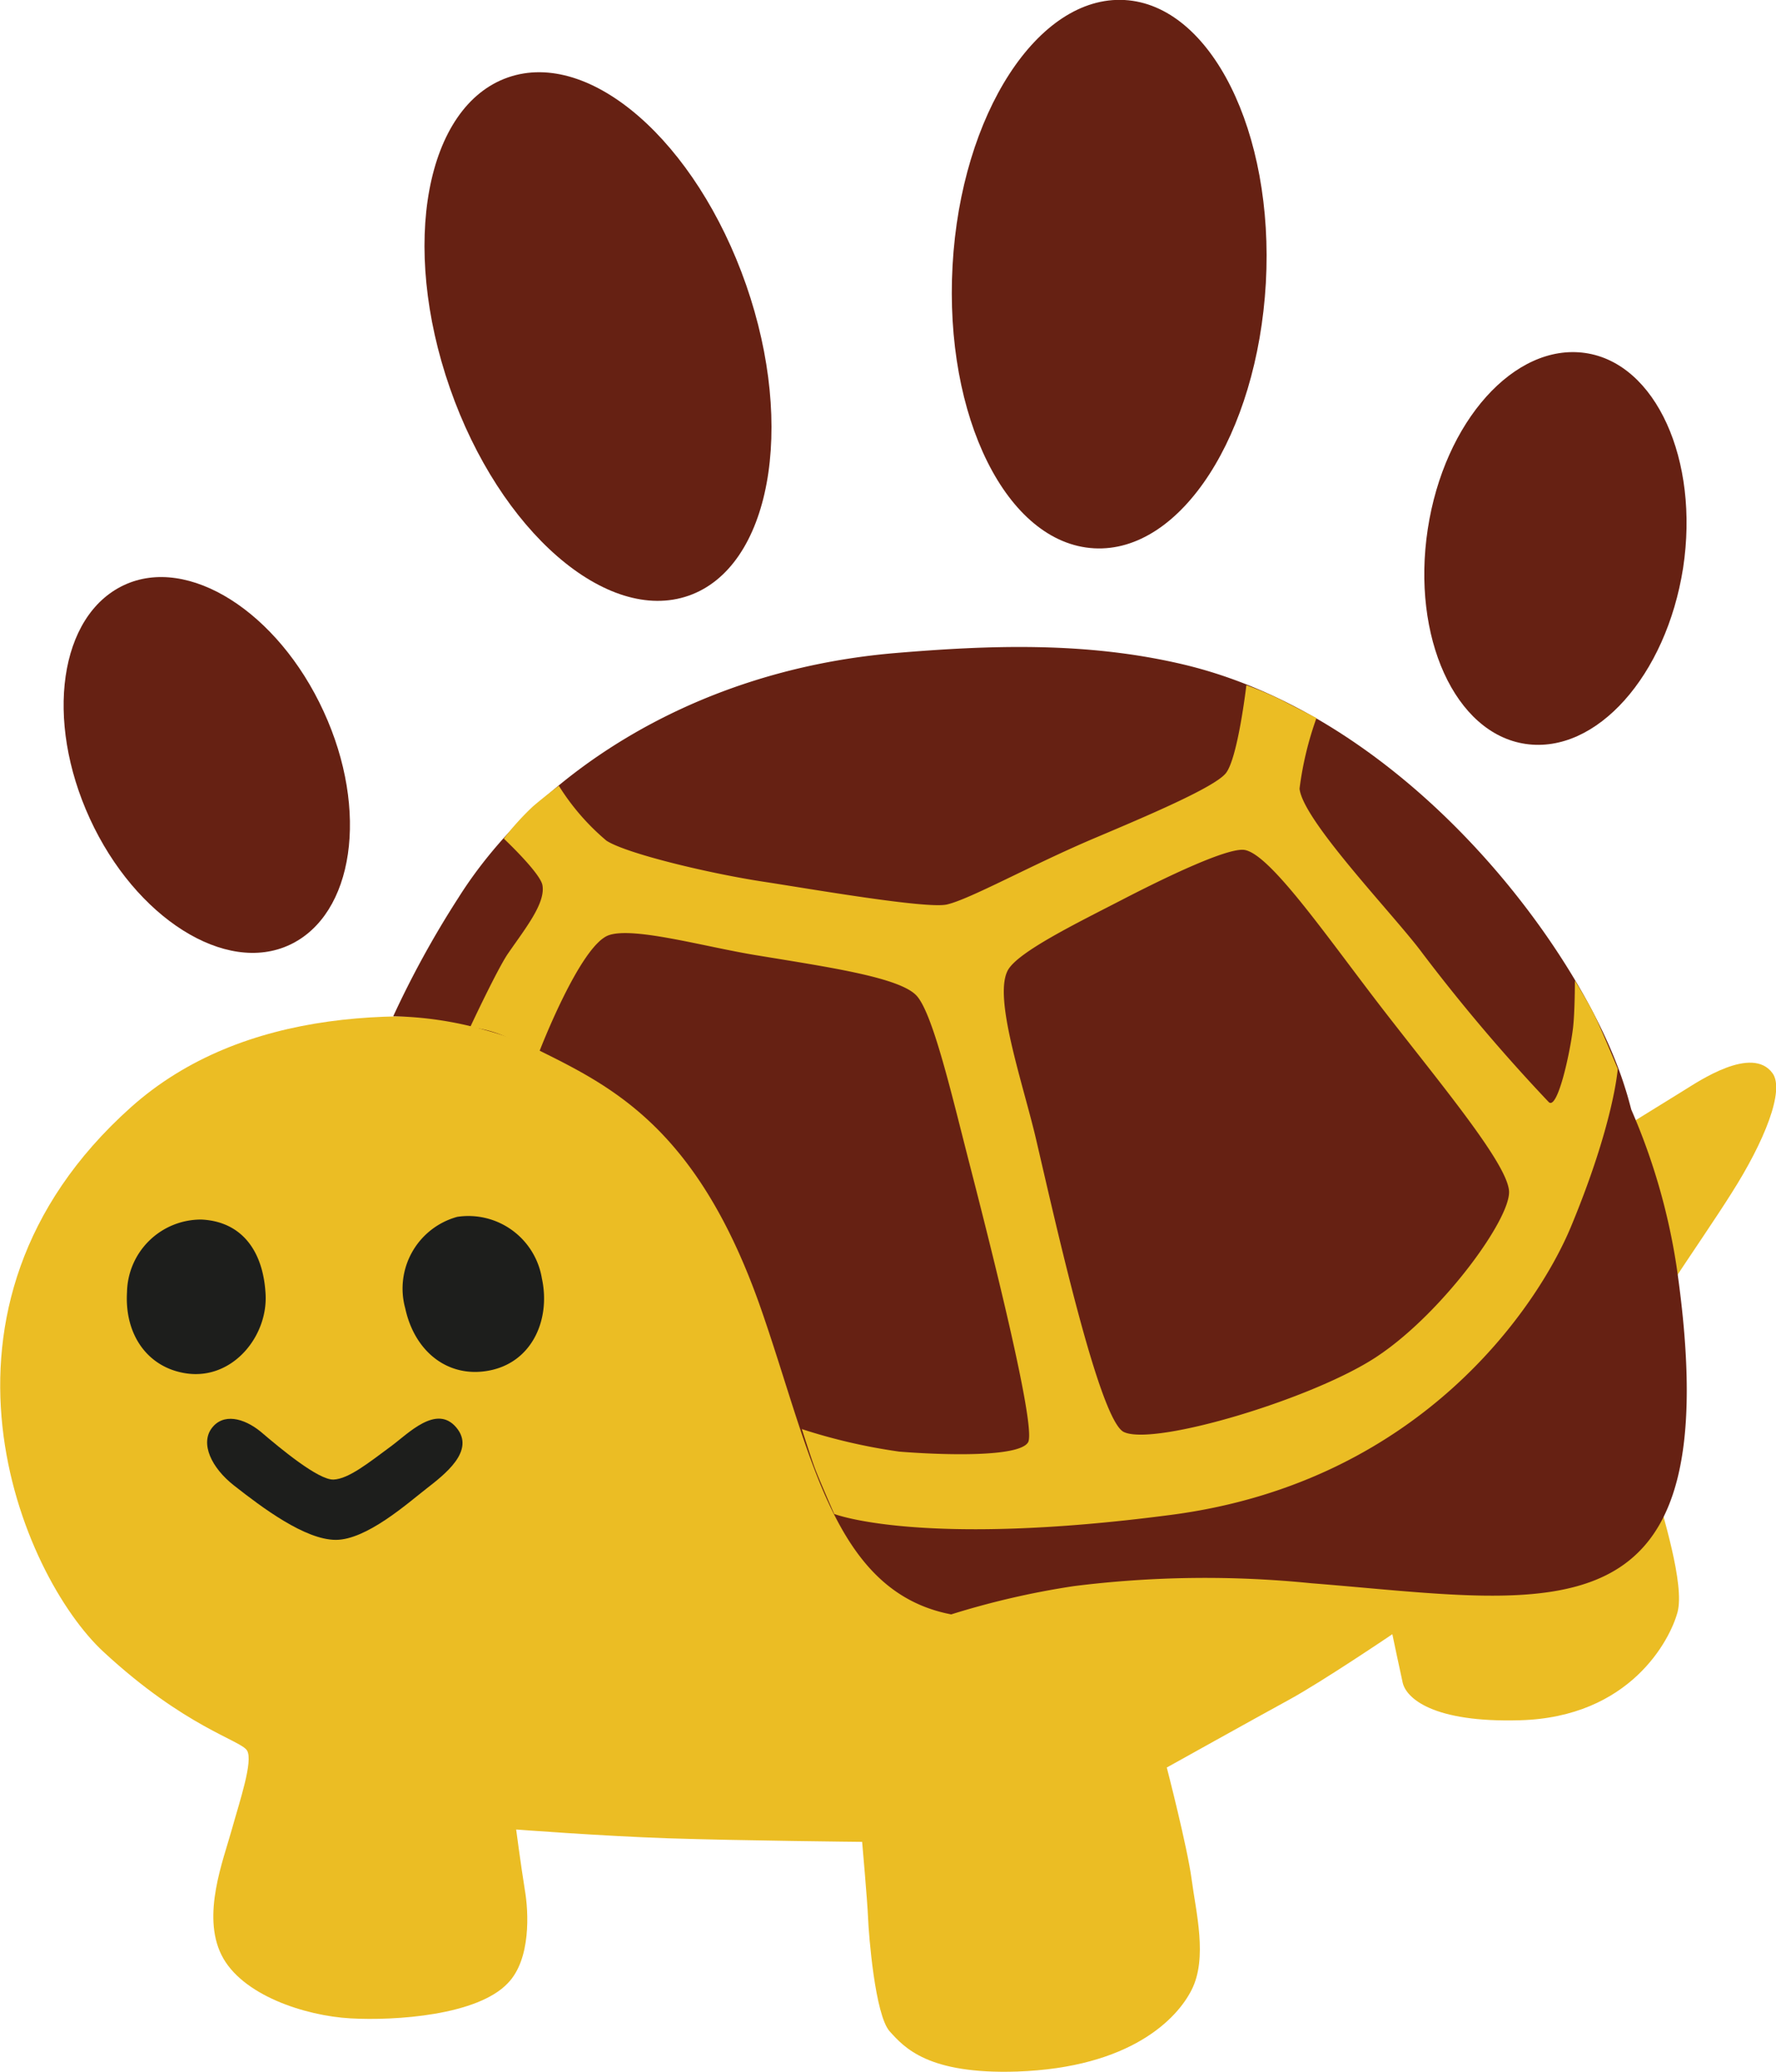 
<svg id="glyph22" version="1.1" xmlns="http://www.w3.org/2000/svg" xmlns:xlink="http://www.w3.org/1999/xlink" viewBox="0 0 104.875 122.321"><g>
  <defs>
    <style>
      .cls-1 {
        fill: #ebbd24;
      }

      .cls-2 {
        fill: #1d1e1c;
      }

      .cls-3 {
        fill: #662113;
      }
    </style>
  </defs>
  <g id="Layer_2" data-name="Layer 2">
    <g id="grid">
      <g id="hybrids">
        <g id="lovers">
          <g>
            <path class="cls-1" d="M95.19,67l4.27-2.64c.86-.53,4-2.66,5.21-1,.73,1-.46,4-2.42,7.08-1.79,2.85-6,8.74-6.18,9.87s1.21,5.61,1.65,7.34,1.78,5.89,1.34,7.53-2.8,6.2-9.3,6.38c-5.16.15-6.72-1.31-6.93-2.22-.15-.66-.61-2.86-.61-2.86s-4.14,2.8-6.1,3.87-7.22,4-7.22,4,1.22,4.71,1.47,6.62.95,4.62,0,6.5c-.85,1.7-3.59,4.6-10.32,4.83-5.25.17-6.64-1.41-7.51-2.37s-1.24-5.7-1.28-6.7-.35-4.49-.35-4.49-7.13-.07-11.43-.21c-3.9-.13-9-.52-9-.52s.27,2.06.51,3.55c.23,1.32.37,4.11-1,5.52-1.79,1.9-6.63,2.23-9.3,2.08s-6.43-1.37-7.61-3.74.11-5.6.62-7.45c.45-1.62,1.26-4,.89-4.62s-3.64-1.35-8.48-5.83S-5.5,77.21,7.72,65.38s38.91-.58,40.27.21S95.19,67,95.19,67Z"/>
            <path class="cls-2" d="M32,75.48c.54,2.49-.64,5.13-3.4,5.48-2.27.29-4.13-1.23-4.67-3.72A4.39,4.39,0,0,1,27,71.84,4.4,4.4,0,0,1,32,75.48Z"/>
            <path class="cls-2" d="M15.68,76.35c.17,2.52-1.94,5.14-4.69,4.73-2.27-.34-3.64-2.28-3.49-4.79A4.37,4.37,0,0,1,11.9,72C14.18,72.11,15.52,73.73,15.68,76.35Z"/>
            <path class="cls-2" d="M23.11,85.37c1-.74,2.66-2.48,3.83-1.1s-.7,2.79-1.79,3.64-3.51,3-5.32,3-4.33-1.89-6-3.2c-1.37-1.07-2-2.49-1.33-3.39s1.88-.62,2.89.2c1.17,1,3.42,2.87,4.31,2.83S21.77,86.36,23.11,85.37Z"/>
            <path class="cls-3" d="M99,74.75a37.15,37.15,0,0,0-2.67-9.24c-.11-.41-.22-.83-.36-1.26-2.44-7.91-12.57-21.76-26-25-5.81-1.39-11.56-1.16-17.16-.69C40.43,39.63,31.4,46.12,27.07,53a56.86,56.86,0,0,0-3.85,7,21,21,0,0,1,5.42.81,17.27,17.27,0,0,1,2.78,1C36,64.08,41.2,66.43,45,77.45c2.88,8.33,4.19,16.3,10.88,17.8l.29.06a48.15,48.15,0,0,1,7.25-1.67,62.3,62.3,0,0,1,14-.17C91.84,94.61,102.28,97.3,99,74.75Z"/>
            <path class="cls-1" d="M94.22,60.06C93.81,59.2,93,57.89,93,57.89s0,1.82-.11,2.79c-.19,1.57-.92,4.85-1.43,4.39A105.24,105.24,0,0,1,84,56.28c-1.6-2.18-7.06-7.81-7.26-9.72a19.52,19.52,0,0,1,1-4.17l-2.14-1.1a21.18,21.18,0,0,0-2-.84s-.51,4.38-1.23,5.22-4.63,2.5-7.73,3.81c-3.75,1.59-7.36,3.61-8.73,3.92-1.2.27-8.11-.93-10.72-1.33-3.27-.49-8.22-1.68-9.38-2.44A13.73,13.73,0,0,1,33,46.39s-.77.57-1.53,1.22a15.79,15.79,0,0,0-1.72,1.9s2.13,2,2.28,2.74c.2,1.06-1,2.55-2,4-.61.85-2.27,4.4-2.27,4.4a6.72,6.72,0,0,1,1.93.48c1.11.47,2.16.95,2.16.95s2.39-6.23,4.08-6.86c1.44-.53,5.62.66,8.64,1.16,4.29.71,8.62,1.32,9.58,2.43s2.06,5.86,3.08,9.82c1.12,4.35,4,15.63,3.48,16.52s-5,.76-7.61.55a33.78,33.78,0,0,1-5.75-1.33s.59,1.85.78,2.34c.27.71,1.13,2.67,1.13,2.67s5.12,2,19.93.05S90.86,77,92.76,72.44c2.55-6.13,2.77-9.34,2.77-9.34S94.63,60.93,94.22,60.06ZM81.44,80c-3.66,2.52-13.29,5.41-15.08,4.54-1.44-.7-4-12.23-5.2-17.37-.78-3.29-2.51-8.27-1.65-9.88.58-1.09,4.14-2.82,6.77-4.18s6.07-3,7.14-2.94c1.52.11,5,5.24,8.39,9.61s7.18,8.91,7.3,10.53S85.22,77.44,81.44,80Z"/>
            <path class="cls-3" d="M19.11,42c2.7,5.86,1.79,12-2,13.78S8,54.19,5.31,48.34s-1.8-12,2-13.79S16.41,36.12,19.11,42Z"/>
            <path class="cls-3" d="M99.39,33.53c-1,6.37-5.13,11-9.3,10.39s-6.75-6.31-5.78-12.68,5.13-11,9.3-10.4S100.36,27.15,99.39,33.53Z"/>
            <path class="cls-3" d="M44.06,16.82c2.94,8.45,1.42,16.67-3.4,18.35S29.52,31.38,26.57,22.92,25.14,6.26,30,4.57,41.11,8.37,44.06,16.82Z"/>
            <path class="cls-3" d="M74.75,16.71c-.51,8.93-5,15.95-10.15,15.66s-8.85-7.76-8.35-16.7S61.3-.28,66.4,0,75.25,7.78,74.75,16.71Z"/>
          </g>
        </g>
      </g>
    </g>
  </g>
</g></svg>